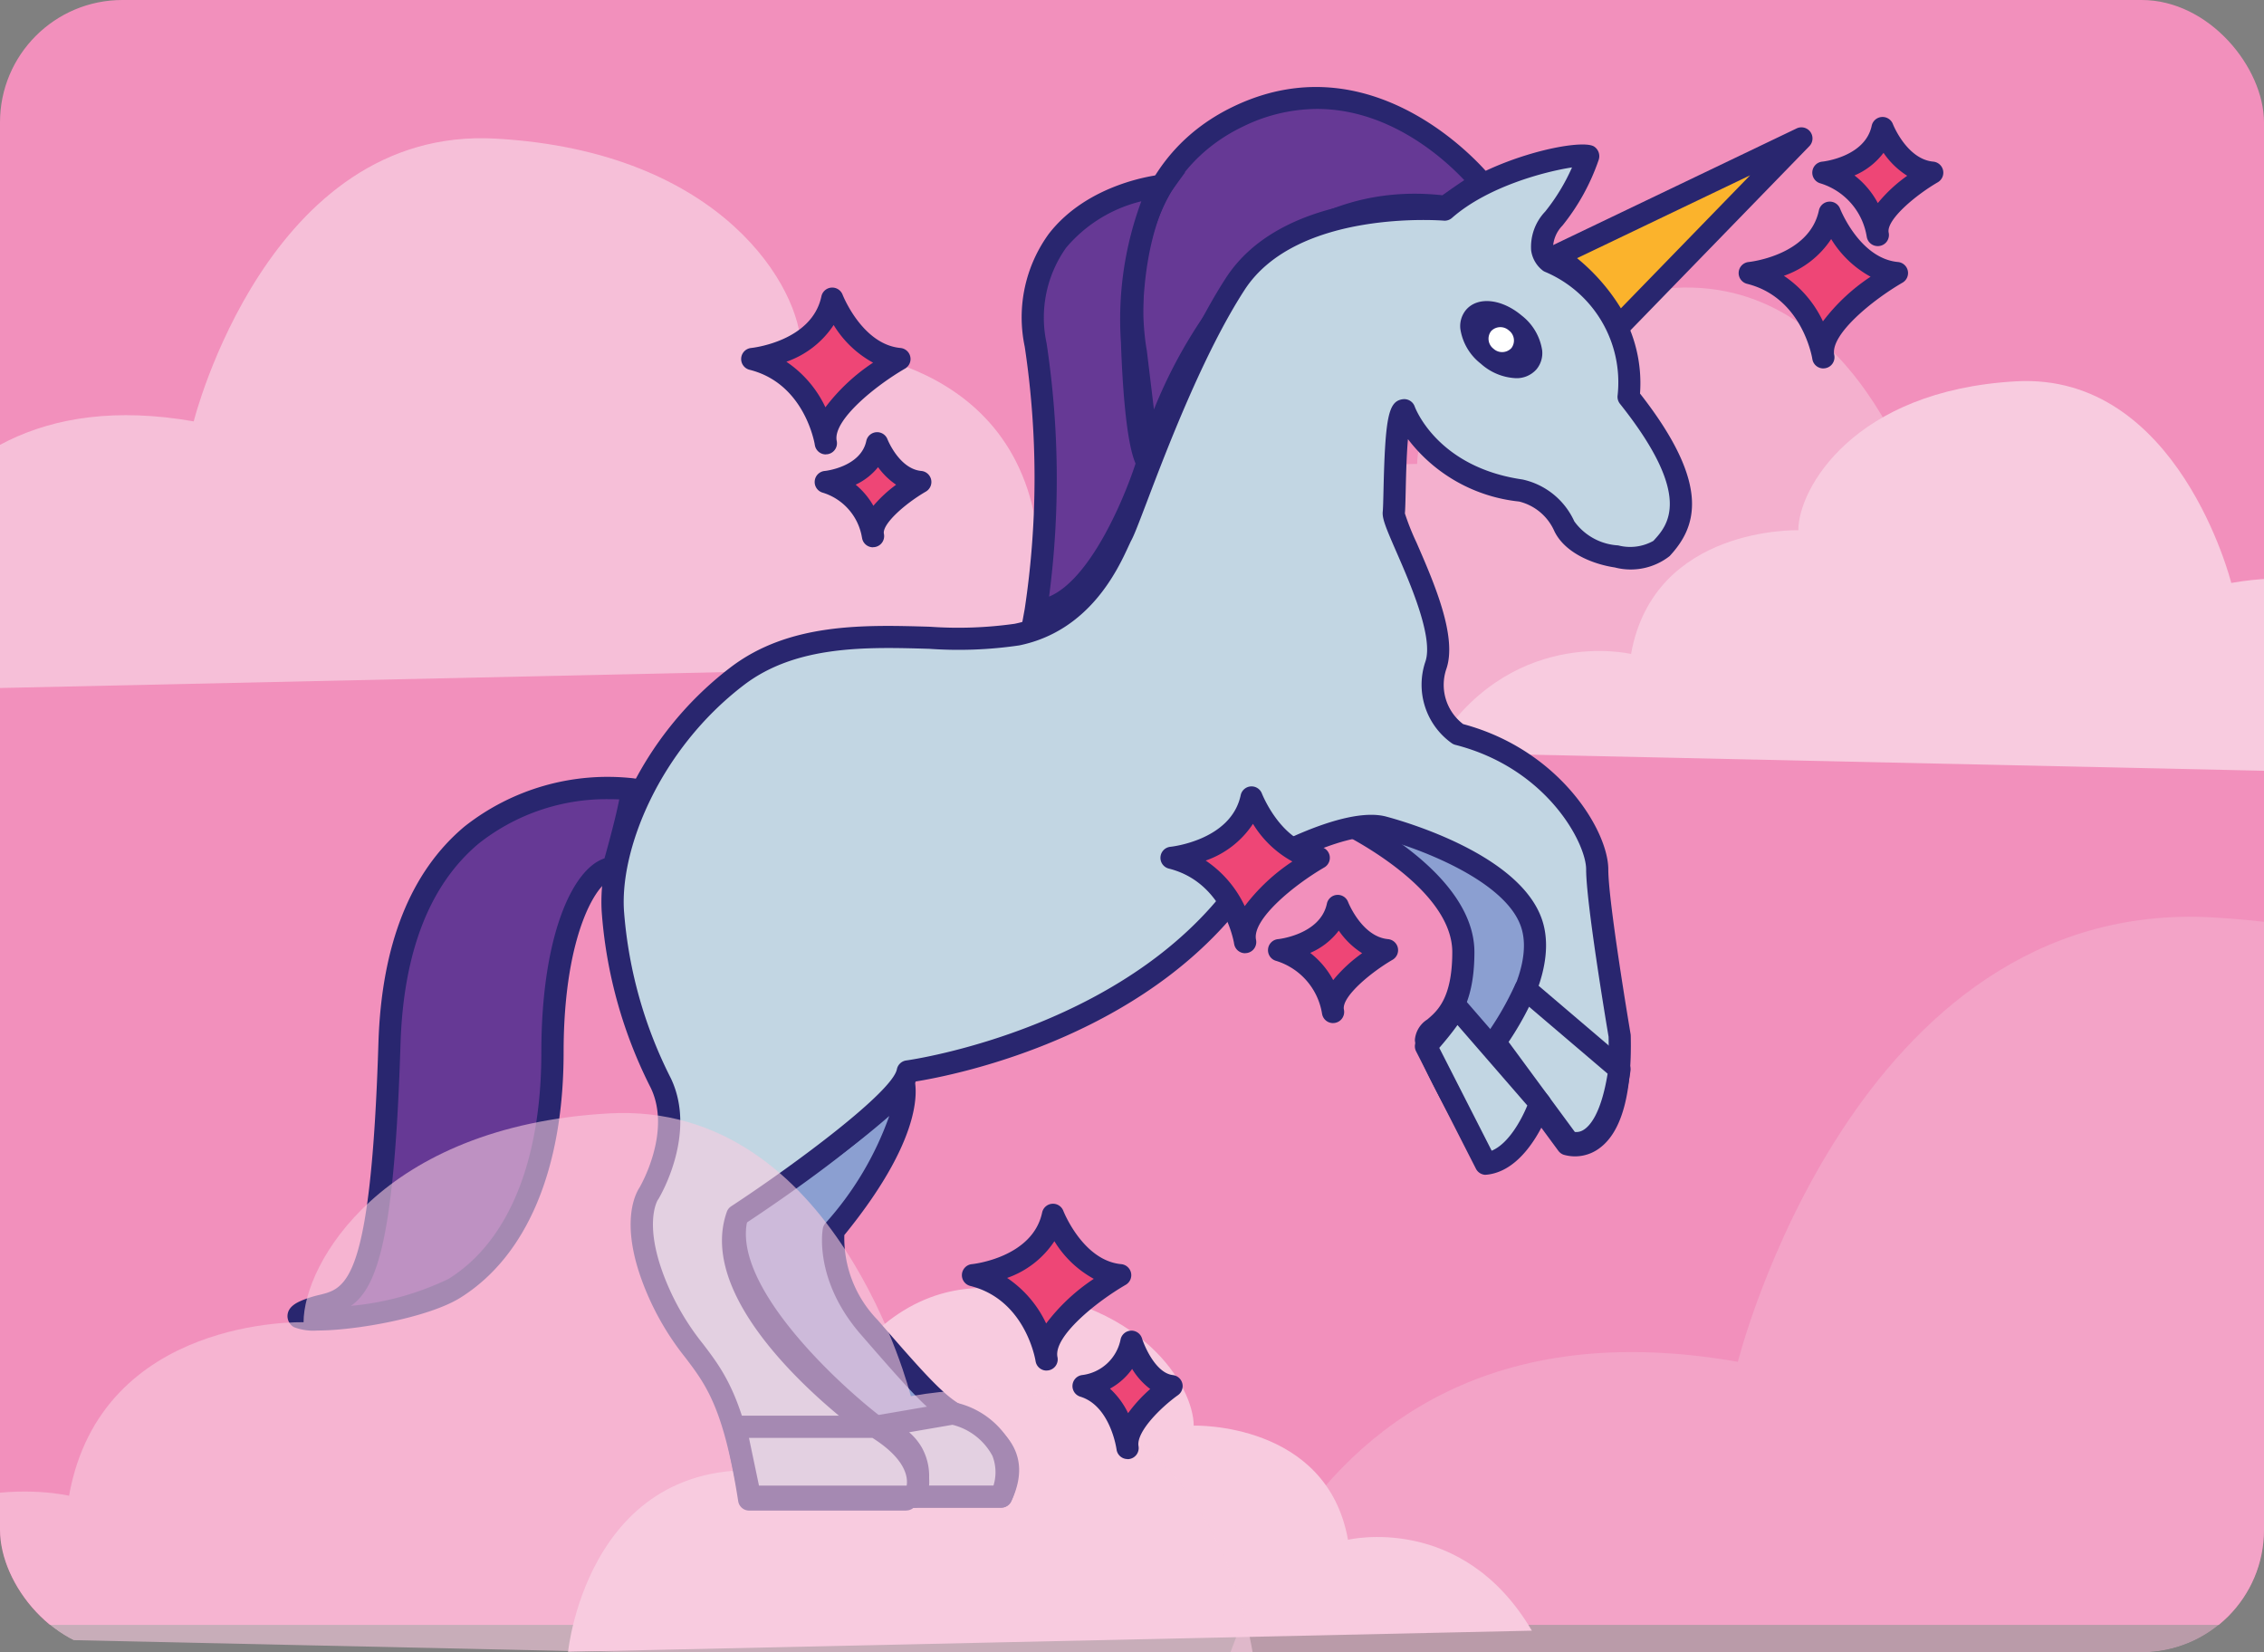 <svg xmlns="http://www.w3.org/2000/svg" xmlns:xlink="http://www.w3.org/1999/xlink" width="148" height="108" viewBox="0 0 148 108"><rect x="0" y="0" width="148" height="108" fill="#808080" stroke="none"/><defs><style>.a{fill:#fff;}.b{fill:none;}.c{clip-path:url(#a);}.d{fill:#f290bc;}.e{opacity:0.5;}.f{clip-path:url(#b);}.g{fill:#f3b6d2;}.h{fill:#f8cbdf;}.i{fill:#f4b0ce;}.j{opacity:0.8;}.k{clip-path:url(#c);}.l{fill:#8b9fd1;}.m{fill:#29266f;}.n{fill:#c2d6e3;}.o{fill:#663995;}.p{fill:#fbb32c;}.q{opacity:0.6;}.r{fill:#ee4676;}</style><clipPath id="a"><rect class="a" width="148" height="108" rx="8" transform="translate(0.375 0)"/></clipPath><clipPath id="b"><rect class="b" width="150.516" height="56.815"/></clipPath><clipPath id="c"><rect class="b" width="95.77" height="36.15"/></clipPath></defs><g transform="translate(-0.375 0)"><g class="c" transform="translate(0 0)"><g transform="translate(-13.38 -1.716)"><g transform="translate(0 0)"><path class="d" d="M216,108.523H72.483A9.12,9.12,0,0,1,63.141,99.7V9.419A9.12,9.12,0,0,1,72.483.6H216a9.12,9.12,0,0,1,9.342,8.821V99.7A9.12,9.12,0,0,1,216,108.523" transform="translate(-55.967 -0.598)"/><g class="e" transform="translate(92.044 61.64)"><g class="f"><path class="g" d="M317.365,260.673s3.3-33.338,35.318-27.727c0,0,7.592-30.367,31.028-29.047s31.357,15.514,31.357,21.455c0,0,20.795-.66,24.1,17.824,0,0,17.824-4.291,28.717,14.193Z" transform="translate(-317.365 -203.857)"/></g></g><path class="h" d="M175.472,311.292s1.382-13.955,14.784-11.606c0,0,3.178-12.711,12.988-12.159s13.126,6.494,13.126,8.981c0,0,8.7-.276,10.086,7.461,0,0,7.461-1.8,12.02,5.941Z" transform="translate(-124.581 -201.608)"/><path class="i" d="M349.907,101.8S348.137,83.91,330.959,86.92c0,0-4.073-16.292-16.646-15.583S297.49,79.66,297.49,82.848c0,0-11.156-.354-12.927,9.563,0,0-9.563-2.3-15.407,7.615Z" transform="translate(-191.094 -50.805)"/><g class="j" transform="translate(3.947 10.75)"><g class="k"><path class="h" d="M13.608,73.814S15.708,52.6,36.08,56.172c0,0,4.831-19.322,19.742-18.482s19.952,9.871,19.952,13.651c0,0,13.231-.42,15.332,11.341,0,0,11.341-2.73,18.272,9.031Z" transform="translate(-13.608 -37.663)"/></g></g><path class="h" d="M438.428,118.17s-1.5-15.126-16.025-12.58c0,0-3.444-13.778-14.077-13.179S394.1,99.45,394.1,102.146c0,0-9.435-.3-10.933,8.087,0,0-8.087-1.947-13.029,6.44Z" transform="translate(-262.788 -65.77)"/><path class="l" d="M224.042,249.906s1.135,2.951-4.536,9.847c0,0-.553,3.011,2.314,6.313s4.236,4.856,5.507,5.633,4.791,1.942,3.128,5.439h-5.671a3.5,3.5,0,0,0-2.542-4.565s-10.853-8.256-8.995-13.986c0,0,11.125-7.262,10.793-8.682" transform="translate(-151.25 -177.601)"/><path class="m" d="M228.691,276.088H223.02a.725.725,0,0,1-.685-.962,3.191,3.191,0,0,0-.141-2.2,3.061,3.061,0,0,0-1.932-1.434.722.722,0,0,1-.222-.115c-.46-.35-11.239-8.638-9.245-14.787a.724.724,0,0,1,.293-.384c4.728-3.086,10.018-7,10.465-8.042a.725.725,0,0,1,1.4-.293c.131.34,1.1,3.5-4.519,10.4a7.669,7.669,0,0,0,2.169,5.54c2.858,3.292,4.171,4.777,5.338,5.49.153.093.352.2.583.32,1.479.778,4.557,2.4,2.822,6.049a.725.725,0,0,1-.655.414m-4.794-1.45h4.314c.7-1.924-.6-2.8-2.362-3.729-.243-.128-.472-.248-.664-.366-1.351-.826-2.717-2.368-5.677-5.777-3.061-3.525-2.505-6.783-2.48-6.92a.721.721,0,0,1,.153-.329,20.889,20.889,0,0,0,4.191-7.028,49.847,49.847,0,0,1-3.94,3.1c-2.275,1.655-4.6,3.2-5.325,3.68-1.053,4.252,5.8,10.635,8.714,12.876a4.384,4.384,0,0,1,2.673,2.136,4.319,4.319,0,0,1,.4,2.356M221.57,248.3h0" transform="translate(-149.484 -175.825)"/><path class="n" d="M249.871,325.05l-5.084.874s3.715.874,2.542,4.565H253s1.906-3.788-3.129-5.439" transform="translate(-173.793 -230.951)"/><path class="m" d="M251.229,329.439h-5.671a.725.725,0,0,1-.691-.945,2.785,2.785,0,0,0-.084-2.258,3.381,3.381,0,0,0-1.936-1.382.725.725,0,0,1,.046-1.419l5.084-.874a.725.725,0,0,1,.349.026A5.53,5.53,0,0,1,252,325.512a4.551,4.551,0,0,1-.126,3.528.724.724,0,0,1-.647.4m-4.761-1.45h4.257a2.948,2.948,0,0,0-.068-1.933,4.076,4.076,0,0,0-2.615-2.035l-2.832.487a3.868,3.868,0,0,1,.83,1,3.822,3.822,0,0,1,.428,2.476" transform="translate(-172.022 -229.176)"/><path class="o" d="M325.417,34.138s-6.844-8.628-15.839-4.354-6.746,15.426-6.746,15.426l.766,6.331v.874s4.709-18.551,19.473-16.706c0,0,1.766-1.282,2.346-1.57" transform="translate(-214.826 -20.475)"/><path class="m" d="M301.141,56.438V49.827l-.758-6.264c-.128-.7-2-11.844,7.152-16.19,9.408-4.468,16.646,4.468,16.718,4.559l.556.7-.8.4c-.383.19-1.579,1.026-2.243,1.508l-.232.168-.284-.036c-5.82-.728-10.72,1.735-14.563,7.32a31.323,31.323,0,0,0-4.117,8.845Zm11.806-28.881a11.058,11.058,0,0,0-4.789,1.125c-8.386,3.984-6.368,14.521-6.347,14.627l.009.057.463,3.833a31.827,31.827,0,0,1,3.184-6c4.056-5.914,9.474-8.678,15.675-8,.323-.232.91-.647,1.428-.988-1.318-1.4-4.885-4.654-9.624-4.654" transform="translate(-213.094 -18.72)"/><path class="o" d="M280.488,76.183a57.73,57.73,0,0,0,0-17.385c-1.467-9.421,8.238-10.4,8.238-10.4s-2.188,3.022-1.938,10.209,1.015,7.867,1.015,7.867-2.917,9.518-7.316,9.712" transform="translate(-199.033 -34.532)"/><path class="m" d="M277.832,74.783l.164-.9a57.539,57.539,0,0,0,0-17.143,9.275,9.275,0,0,1,1.572-7.369c2.591-3.354,7.119-3.848,7.31-3.868l1.608-.163-.948,1.309c-.018.026-2.037,2.966-1.8,9.759.2,5.758.733,7.176.845,7.415l.276.245-.137.445c-.314,1.024-3.2,10.014-7.977,10.225Zm7.786-27.543a9.3,9.3,0,0,0-4.912,3.03,7.891,7.891,0,0,0-1.28,6.251,59.273,59.273,0,0,1,.163,16.56c2.668-1.114,4.865-6.283,5.653-8.7-.6-1.376-.853-4.951-.956-7.916a22.174,22.174,0,0,1,1.332-9.224" transform="translate(-197.254 -32.367)"/><path class="l" d="M349.952,191.521s7.923,3.705,7.923,8.562-2.444,4.759-2.444,5.73,3.911,7.673,3.911,7.673,2.59-.319,3.544-3.948.4-11.506-1.071-13.068a14.282,14.282,0,0,0-11.863-4.949" transform="translate(-248.457 -136.136)"/><path class="m" d="M357.567,212.437a.725.725,0,0,1-.626-.36c-1.5-2.566-4.01-7.023-4.01-8.038a1.74,1.74,0,0,1,.812-1.325c.65-.552,1.632-1.386,1.632-4.405,0-4.336-7.43-7.87-7.506-7.9a.725.725,0,0,1,.276-1.381,14.964,14.964,0,0,1,12.4,5.156c1.744,1.849,2.249,10.02,1.264,13.77-1.066,4.057-4.031,4.467-4.156,4.483a.706.706,0,0,1-.089.006m-3.177-8.353a54.16,54.16,0,0,0,3.523,6.78,4.452,4.452,0,0,0,2.5-3.284c.969-3.685.25-11.17-.9-12.386a13.6,13.6,0,0,0-8.374-4.592c2.445,1.6,5.686,4.359,5.686,7.706,0,3.691-1.342,4.83-2.144,5.511a3.864,3.864,0,0,0-.292.264" transform="translate(-246.683 -134.362)"/><path class="n" d="M243.115,99.663l4.791,6.507s3.617,1.262,3.422-7.09c0,0-1.466-8.644-1.466-10.878s-3.031-7.284-9.093-8.838A4.024,4.024,0,0,1,239.3,74.9c.978-2.72-2.835-9.13-2.738-10s0-6.6.684-6.7c0,0,1.564,4.37,7.626,5.245a4.129,4.129,0,0,1,2.836,2.331c.978,2.039,5.28,2.622,6.355,1.457s3.031-3.4-2.151-9.907a8.619,8.619,0,0,0-5.182-8.838s-1.271-.874.293-2.817a13.17,13.17,0,0,0,2.249-4.079c.1-.291-5.964.486-9.386,3.5,0,0-9.973-.874-13.688,4.856s-6.8,15.275-7.43,16.414c-.444.8-2.053,5.536-6.844,6.507s-12.808-1.457-18.283,2.72-8.506,10.878-8.115,15.54a29.607,29.607,0,0,0,3.129,11.073c1.564,3.3-.782,7.187-.782,7.187s-1.467,1.943.782,6.8,4.3,3.788,5.768,13.209h10.266s2.053-2.331-2.053-4.565c0,0-11.146-7.867-9-13.986,0,0,10.657-6.993,11.146-9.421,0,0,15.546-2.039,22.585-13.209,0,0,5.866-3.456,8.506-2.748s8.506,2.845,9.679,6.245-2.444,7.964-2.444,7.964" transform="translate(-131.697 -29.655)"/><path class="m" d="M202.92,128.372H192.654a.725.725,0,0,1-.717-.613c-.947-6.086-2.108-7.613-3.451-9.381a17.99,17.99,0,0,1-2.258-3.635c-2.258-4.876-1-7.1-.734-7.5.164-.285,2.059-3.69.736-6.483a30.2,30.2,0,0,1-3.2-11.322c-.383-4.564,2.378-11.586,8.4-16.177,3.839-2.929,8.728-2.787,13.04-2.66a26.378,26.378,0,0,0,5.539-.193c3.876-.786,5.51-4.338,6.125-5.675.1-.207.171-.369.228-.472.141-.256.508-1.22.933-2.336,1.309-3.438,3.745-9.837,6.524-14.122,3.575-5.513,12.271-5.31,14.052-5.205,3.285-2.706,9.159-3.953,10.019-3.383a.751.751,0,0,1,.3.861l-.009.028a14.12,14.12,0,0,1-2.362,4.276,2.152,2.152,0,0,0-.615,1.4.6.6,0,0,0,.152.348,9.361,9.361,0,0,1,5.534,9.231c4.744,6.058,3.648,8.77,1.937,10.623a4.124,4.124,0,0,1-3.58.745c-1.469-.22-3.281-.962-3.961-2.381a3.4,3.4,0,0,0-2.3-1.929,10.5,10.5,0,0,1-7.267-4.079c-.1,1.148-.131,2.674-.148,3.417-.016.674-.027,1.172-.052,1.438a16.365,16.365,0,0,0,.762,1.912c1.137,2.609,2.7,6.181,1.933,8.3a3.225,3.225,0,0,0,1.112,3.559c6.318,1.689,9.49,6.984,9.49,9.5,0,2.148,1.442,10.671,1.457,10.757a.744.744,0,0,1,.01.1c.09,3.834-.6,6.314-2.05,7.369a2.664,2.664,0,0,1-2.336.423.727.727,0,0,1-.345-.255l-4.791-6.507a.726.726,0,0,1,.015-.88c.034-.043,3.356-4.3,2.327-7.278-1-2.886-6.24-4.992-9.182-5.781-1.867-.5-6.124,1.619-7.8,2.585-6.6,10.292-19.964,12.906-22.579,13.327-1.367,2.7-8.97,7.853-11.056,9.231-1.546,5.356,8.133,12.448,8.769,12.906,1.682.924,2.645,2.01,2.861,3.228a3.057,3.057,0,0,1-.649,2.431.725.725,0,0,1-.544.246m-9.649-1.45h9.259a1.551,1.551,0,0,0,.152-.992c-.143-.754-.891-1.519-2.162-2.21a.75.75,0,0,1-.071-.045c-.474-.334-11.567-8.258-9.261-14.819a.725.725,0,0,1,.286-.366c4.32-2.835,10.537-7.489,10.833-8.958a.725.725,0,0,1,.616-.576c.152-.02,15.3-2.133,22.066-12.877a.73.73,0,0,1,.245-.238c.627-.37,6.211-3.587,9.062-2.824,1.447.388,8.737,2.536,10.176,6.709,1.074,3.111-1.313,6.909-2.228,8.2l4.305,5.848a1.273,1.273,0,0,0,.853-.271c.575-.436,1.522-1.808,1.43-6.092-.134-.794-1.468-8.745-1.468-10.947,0-1.692-2.542-6.6-8.548-8.136a.725.725,0,0,1-.242-.113,4.69,4.69,0,0,1-1.727-5.3c.568-1.578-.976-5.117-1.9-7.232-.662-1.519-.929-2.153-.878-2.608.021-.189.034-.756.048-1.355.112-4.845.323-5.851,1.255-5.983a.726.726,0,0,1,.785.474c.059.159,1.525,3.975,7.047,4.771a4.848,4.848,0,0,1,3.386,2.735,3.8,3.8,0,0,0,2.869,1.573,3.1,3.1,0,0,0,2.3-.295c.929-1.007,2.658-2.881-2.186-8.964a.726.726,0,0,1-.15-.555,7.84,7.84,0,0,0-4.761-8.074.687.687,0,0,1-.114-.064,2.007,2.007,0,0,1-.778-1.327,3.345,3.345,0,0,1,.918-2.542,12.944,12.944,0,0,0,1.753-2.884c-1.758.265-5.515,1.249-7.846,3.3a.722.722,0,0,1-.542.178c-.1-.008-9.585-.765-13.017,4.528-2.694,4.156-5.1,10.461-6.385,13.849-.56,1.47-.837,2.191-1.019,2.521-.046.082-.1.212-.18.377-.7,1.52-2.557,5.558-7.154,6.49a27.238,27.238,0,0,1-5.87.222c-4.072-.12-8.687-.253-12.118,2.364-5.544,4.229-8.173,10.835-7.832,14.9a28.89,28.89,0,0,0,3.061,10.823c1.711,3.613-.713,7.7-.817,7.872-.013.021-.027.042-.042.062,0,0-1.131,1.755.861,6.057a16.536,16.536,0,0,0,2.1,3.367c1.356,1.785,2.64,3.473,3.631,9.421" transform="translate(-129.925 -27.919)"/><path class="o" d="M136.51,184.2s-15.252-2.234-15.839,16.609-2.835,16.317-5.475,17.483,6.55.51,9.728-1.476c3.815-2.384,6.4-7.557,6.4-15.424s2.279-12.044,3.975-12.044a41.311,41.311,0,0,0,1.207-5.148" transform="translate(-81.453 -130.889)"/><path class="m" d="M114.174,217.788a3.534,3.534,0,0,1-1.522-.219.83.83,0,0,1-.424-.768c.035-.581.62-.839.9-.963a7.213,7.213,0,0,1,1.212-.385c1.72-.427,3.345-.832,3.831-16.457.2-6.432,2.094-11.193,5.627-14.152a15.107,15.107,0,0,1,11.041-3.151l.62.091v.627a37.142,37.142,0,0,1-1.236,5.349l-.151.524h-.545c-.925,0-3.25,3.367-3.25,11.318,0,7.625-2.4,13.321-6.745,16.039-2.07,1.294-6.82,2.147-9.36,2.147m19.125-34.73a13.472,13.472,0,0,0-8.582,2.909c-3.195,2.683-4.909,7.082-5.1,13.075-.387,12.428-1.455,15.882-3.241,17.133a18.571,18.571,0,0,0,6.385-1.764c3.91-2.443,6.063-7.7,6.063-14.809,0-7.6,2.033-11.992,4.126-12.675.346-1.228.782-2.887.966-3.855-.179-.008-.388-.014-.622-.014" transform="translate(-79.678 -129.104)"/><path class="p" d="M396.824,45.583l16.425-7.867L401.32,49.994s-2.541-4.411-4.5-4.411" transform="translate(-281.735 -26.951)"/><path class="m" d="M399.545,48.944a.716.716,0,0,1-.09-.006.725.725,0,0,1-.539-.357c-.942-1.633-2.823-4.048-3.868-4.048a.725.725,0,0,1-.313-1.379l16.425-7.867a.725.725,0,0,1,.834,1.159L400.065,48.724a.726.726,0,0,1-.52.22m-2.735-5.176a12.957,12.957,0,0,1,2.864,3.277l8.448-8.695Z" transform="translate(-279.96 -25.176)"/><path class="m" d="M381.886,77.652c.968.813,1.363,1.928.884,2.492s-1.653.361-2.62-.452-1.364-1.928-.884-2.492,1.653-.361,2.62.452" transform="translate(-269.125 -54.757)"/><path class="m" d="M380.187,79.407a3.674,3.674,0,0,1-2.278-.945,3.553,3.553,0,0,1-1.339-2.271,1.662,1.662,0,0,1,.369-1.246c.761-.894,2.325-.737,3.639.366h0a3.551,3.551,0,0,1,1.339,2.271,1.659,1.659,0,0,1-.37,1.246,1.728,1.728,0,0,1-1.361.579m-1.9-3.588a.331.331,0,0,0-.241.066.29.29,0,0,0-.028.185,2.183,2.183,0,0,0,.827,1.282c.747.627,1.479.682,1.6.537a.285.285,0,0,0,.029-.185,2.181,2.181,0,0,0-.827-1.282,2.312,2.312,0,0,0-1.361-.6" transform="translate(-267.35 -52.972)"/><path class="a" d="M384.272,80.468a.82.82,0,0,1,.156,1.151.833.833,0,0,1-1.169.039.82.82,0,0,1-.156-1.151.833.833,0,0,1,1.168-.039" transform="translate(-271.873 -57.148)"/><path class="n" d="M222.335,328.063h-9.171l.959,4.565h10.755s1.369-2.185-2.542-4.565" transform="translate(-151.341 -233.09)"/><path class="m" d="M223.1,331.579H212.348a.725.725,0,0,1-.71-.576l-.959-4.565a.725.725,0,0,1,.71-.874h9.171a.724.724,0,0,1,.377.106,6,6,0,0,1,3.035,3.474,2.842,2.842,0,0,1-.255,2.1.725.725,0,0,1-.614.34m-10.166-1.45h9.656c.087-.557-.066-1.738-2.238-3.115h-8.072Z" transform="translate(-149.567 -231.316)"/><path class="n" d="M386.347,229.4a20.377,20.377,0,0,1-2,3.459l4.791,6.507s2.52,1.242,3.362-4.721Z" transform="translate(-272.879 -163.043)"/><path class="m" d="M387.917,238.426a2.077,2.077,0,0,1-.871-.183.728.728,0,0,1-.263-.22l-4.791-6.508a.725.725,0,0,1,.019-.885,19.728,19.728,0,0,0,1.9-3.3.725.725,0,0,1,1.131-.252l6.156,5.245a.726.726,0,0,1,.248.653c-.393,2.784-1.218,4.526-2.452,5.178a2.287,2.287,0,0,1-1.077.274m-.109-1.456a.863.863,0,0,0,.537-.116c.422-.24,1.173-1.038,1.606-3.692l-5.135-4.375a20.092,20.092,0,0,1-1.338,2.3Z" transform="translate(-271.104 -161.268)"/><path class="n" d="M370.792,233.309l5.506,6.342s-1.246,3.7-3.543,3.948l-3.911-7.673a14.913,14.913,0,0,0,1.949-2.617" transform="translate(-261.869 -165.817)"/><path class="m" d="M370.978,242.55a.725.725,0,0,1-.646-.4l-3.911-7.673a.726.726,0,0,1,.106-.813,13.684,13.684,0,0,0,1.8-2.358.725.725,0,0,1,1.237-.251l5.506,6.342a.725.725,0,0,1,.14.706c-.057.169-1.426,4.149-4.155,4.437a.754.754,0,0,1-.077,0m-3.041-8.289,3.426,6.723c1.1-.456,1.945-2.019,2.329-2.957l-4.565-5.258c-.376.53-.849,1.1-1.19,1.492" transform="translate(-260.095 -164.043)"/><g class="q" transform="translate(0 74.465)"><g class="k"><path class="h" d="M95.771,284.228s-2.1-21.212-22.472-17.642c0,0-4.831-19.322-19.742-18.482S33.6,257.975,33.6,261.755c0,0-13.231-.42-15.331,11.341,0,0-11.341-2.73-18.272,9.031Z" transform="translate(-0.001 -248.077)"/></g></g><path class="r" d="M441.816,58.4s4.483-.416,5.23-3.944c0,0,1.4,3.664,4.39,3.944,0,0-5.323,3.082-4.81,5.51,0,0-.7-4.483-4.809-5.51" transform="translate(-313.679 -38.835)"/><path class="m" d="M444.85,62.859a.725.725,0,0,1-.709-.575c-.009-.043-.017-.085-.023-.127-.119-.61-.929-4-4.253-4.829a.725.725,0,0,1,.108-1.425c.063-.006,3.965-.427,4.589-3.372a.725.725,0,0,1,1.387-.109c.012.031,1.283,3.247,3.78,3.481a.725.725,0,0,1,.3,1.349c-1.988,1.153-4.653,3.342-4.475,4.667.01.055.016.09.018.1a.725.725,0,0,1-.585.825.709.709,0,0,1-.132.012m-2.578-6.05a7.353,7.353,0,0,1,2.549,2.975,12.632,12.632,0,0,1,3.115-2.917,6.876,6.876,0,0,1-2.576-2.461,6.107,6.107,0,0,1-3.088,2.4" transform="translate(-311.904 -37.061)"/><path class="r" d="M458.4,38.294s3.314-.308,3.867-2.916c0,0,1.036,2.709,3.245,2.916,0,0-3.936,2.278-3.556,4.074,0,0-.518-3.314-3.556-4.074" transform="translate(-325.452 -25.291)"/><path class="m" d="M460.179,41.318a.725.725,0,0,1-.709-.575c-.007-.033-.013-.066-.018-.1a4.372,4.372,0,0,0-3-3.421.725.725,0,0,1,.107-1.425c.028,0,2.793-.3,3.227-2.344a.725.725,0,0,1,1.387-.109c.008.021.909,2.291,2.635,2.453a.725.725,0,0,1,.3,1.349c-1.436.833-3.325,2.412-3.217,3.256.008.041.012.068.014.079a.725.725,0,0,1-.717.837M458.661,36.7a5.626,5.626,0,0,1,1.527,1.806,9.714,9.714,0,0,1,1.921-1.785,5.3,5.3,0,0,1-1.55-1.5,4.658,4.658,0,0,1-1.9,1.48" transform="translate(-323.677 -23.516)"/><path class="r" d="M233.555,108.959s2.878-.267,3.358-2.532c0,0,.9,2.352,2.818,2.532,0,0-3.418,1.979-3.088,3.538a4.5,4.5,0,0,0-3.088-3.538" transform="translate(-165.818 -75.734)"/><path class="m" d="M234.868,111.448a.725.725,0,0,1-.709-.575c-.006-.03-.012-.059-.017-.089a3.7,3.7,0,0,0-2.538-2.9.725.725,0,0,1,.107-1.425c.046,0,2.358-.262,2.718-1.961a.725.725,0,0,1,1.386-.109c.007.017.769,1.934,2.209,2.069a.725.725,0,0,1,.3,1.349c-1.379.8-2.825,2.1-2.748,2.73.007.036.011.059.012.068a.725.725,0,0,1-.717.837m-1.138-4.088a4.98,4.98,0,0,1,1.16,1.382,8.6,8.6,0,0,1,1.486-1.377,4.728,4.728,0,0,1-1.18-1.149,4.126,4.126,0,0,1-1.466,1.145" transform="translate(-164.044 -73.959)"/><path class="r" d="M216.983,77.774s4.483-.416,5.23-3.943c0,0,1.4,3.664,4.389,3.943,0,0-5.323,3.082-4.809,5.51,0,0-.7-4.483-4.81-5.51" transform="translate(-154.053 -52.592)"/><path class="m" d="M220.017,82.234a.725.725,0,0,1-.709-.575c-.009-.043-.017-.085-.023-.128-.12-.61-.93-4-4.253-4.829a.725.725,0,0,1,.108-1.425c.063-.006,3.965-.427,4.588-3.372a.725.725,0,0,1,1.387-.109c.012.031,1.283,3.247,3.78,3.481a.725.725,0,0,1,.3,1.349c-1.988,1.153-4.653,3.342-4.475,4.666.01.055.016.09.018.1a.725.725,0,0,1-.585.825.7.7,0,0,1-.132.012m-2.579-6.05a7.351,7.351,0,0,1,2.549,2.975,12.626,12.626,0,0,1,3.115-2.917,6.875,6.875,0,0,1-2.576-2.461,6.106,6.106,0,0,1-3.088,2.4" transform="translate(-152.278 -50.816)"/><path class="r" d="M311.487,190.192s4.483-.416,5.23-3.944c0,0,1.4,3.664,4.389,3.944,0,0-5.323,3.082-4.81,5.51,0,0-.7-4.483-4.809-5.51" transform="translate(-221.148 -132.405)"/><path class="m" d="M314.52,194.652a.725.725,0,0,1-.709-.575c-.009-.043-.017-.085-.023-.128-.12-.611-.93-4-4.253-4.829a.725.725,0,0,1,.108-1.425c.063-.006,3.965-.427,4.589-3.372a.725.725,0,0,1,1.387-.109c.012.031,1.283,3.247,3.78,3.481a.725.725,0,0,1,.3,1.349c-1.988,1.153-4.652,3.342-4.475,4.667.01.055.016.09.018.1a.725.725,0,0,1-.585.825.709.709,0,0,1-.132.012m-2.578-6.05a7.353,7.353,0,0,1,2.549,2.975,12.632,12.632,0,0,1,3.115-2.917,6.876,6.876,0,0,1-2.576-2.461,6.106,6.106,0,0,1-3.088,2.4" transform="translate(-219.372 -130.63)"/><path class="r" d="M335.729,213.586s3.286-.305,3.834-2.891c0,0,1.027,2.686,3.217,2.891,0,0-3.9,2.259-3.526,4.039,0,0-.513-3.286-3.526-4.039" transform="translate(-238.359 -149.762)"/><path class="m" d="M337.479,216.576a.725.725,0,0,1-.709-.575c-.007-.033-.013-.066-.018-.1a4.33,4.33,0,0,0-2.974-3.387.725.725,0,0,1,.107-1.425c.031,0,2.765-.3,3.194-2.32a.725.725,0,0,1,1.386-.109c.008.021.9,2.268,2.608,2.428a.725.725,0,0,1,.3,1.349c-1.422.825-3.294,2.388-3.187,3.222.008.041.012.068.014.078a.725.725,0,0,1-.585.825.7.7,0,0,1-.132.012m-1.493-4.586a5.587,5.587,0,0,1,1.5,1.779,9.647,9.647,0,0,1,1.893-1.759,5.27,5.27,0,0,1-1.526-1.478,4.627,4.627,0,0,1-1.869,1.458" transform="translate(-236.584 -147.987)"/><path class="r" d="M266.734,284.251s4.483-.416,5.23-3.944c0,0,1.4,3.664,4.389,3.944,0,0-5.323,3.082-4.81,5.51,0,0-.7-4.483-4.809-5.51" transform="translate(-189.375 -199.185)"/><path class="m" d="M269.768,288.712a.725.725,0,0,1-.709-.575c-.009-.043-.017-.085-.023-.128-.12-.61-.929-4-4.253-4.829a.725.725,0,0,1,.107-1.425c.04,0,3.963-.418,4.589-3.372a.725.725,0,0,1,1.387-.109c.012.031,1.283,3.247,3.78,3.481a.725.725,0,0,1,.3,1.349c-1.988,1.153-4.653,3.342-4.475,4.667.01.055.016.09.018.1a.725.725,0,0,1-.585.825.7.7,0,0,1-.132.012m-2.579-6.05a7.353,7.353,0,0,1,2.549,2.975,12.622,12.622,0,0,1,3.115-2.917,6.875,6.875,0,0,1-2.576-2.461,6.107,6.107,0,0,1-3.088,2.4" transform="translate(-187.599 -197.41)"/><path class="r" d="M291.659,311.785a3.664,3.664,0,0,0,3.126-2.9s.837,2.693,2.624,2.9c0,0-3.182,2.266-2.875,4.051,0,0-.419-3.3-2.875-4.051" transform="translate(-207.071 -219.475)"/><path class="m" d="M292.759,314.787a.725.725,0,0,1-.713-.6c0-.027-.009-.053-.012-.079-.061-.376-.532-2.839-2.362-3.4a.725.725,0,0,1,.128-1.413,2.925,2.925,0,0,0,2.5-2.3.725.725,0,0,1,1.407-.092c.2.623.942,2.271,2.015,2.394a.725.725,0,0,1,.338,1.31c-1.148.82-2.688,2.368-2.588,3.292.006.04.01.067.011.077a.725.725,0,0,1-.612.809.716.716,0,0,1-.108.008m-1.148-4.607a5.318,5.318,0,0,1,1.182,1.6,9.707,9.707,0,0,1,1.446-1.578,4.7,4.7,0,0,1-1.182-1.313,4.283,4.283,0,0,1-1.447,1.287" transform="translate(-205.297 -217.701)"/></g></g></g></g></svg>
